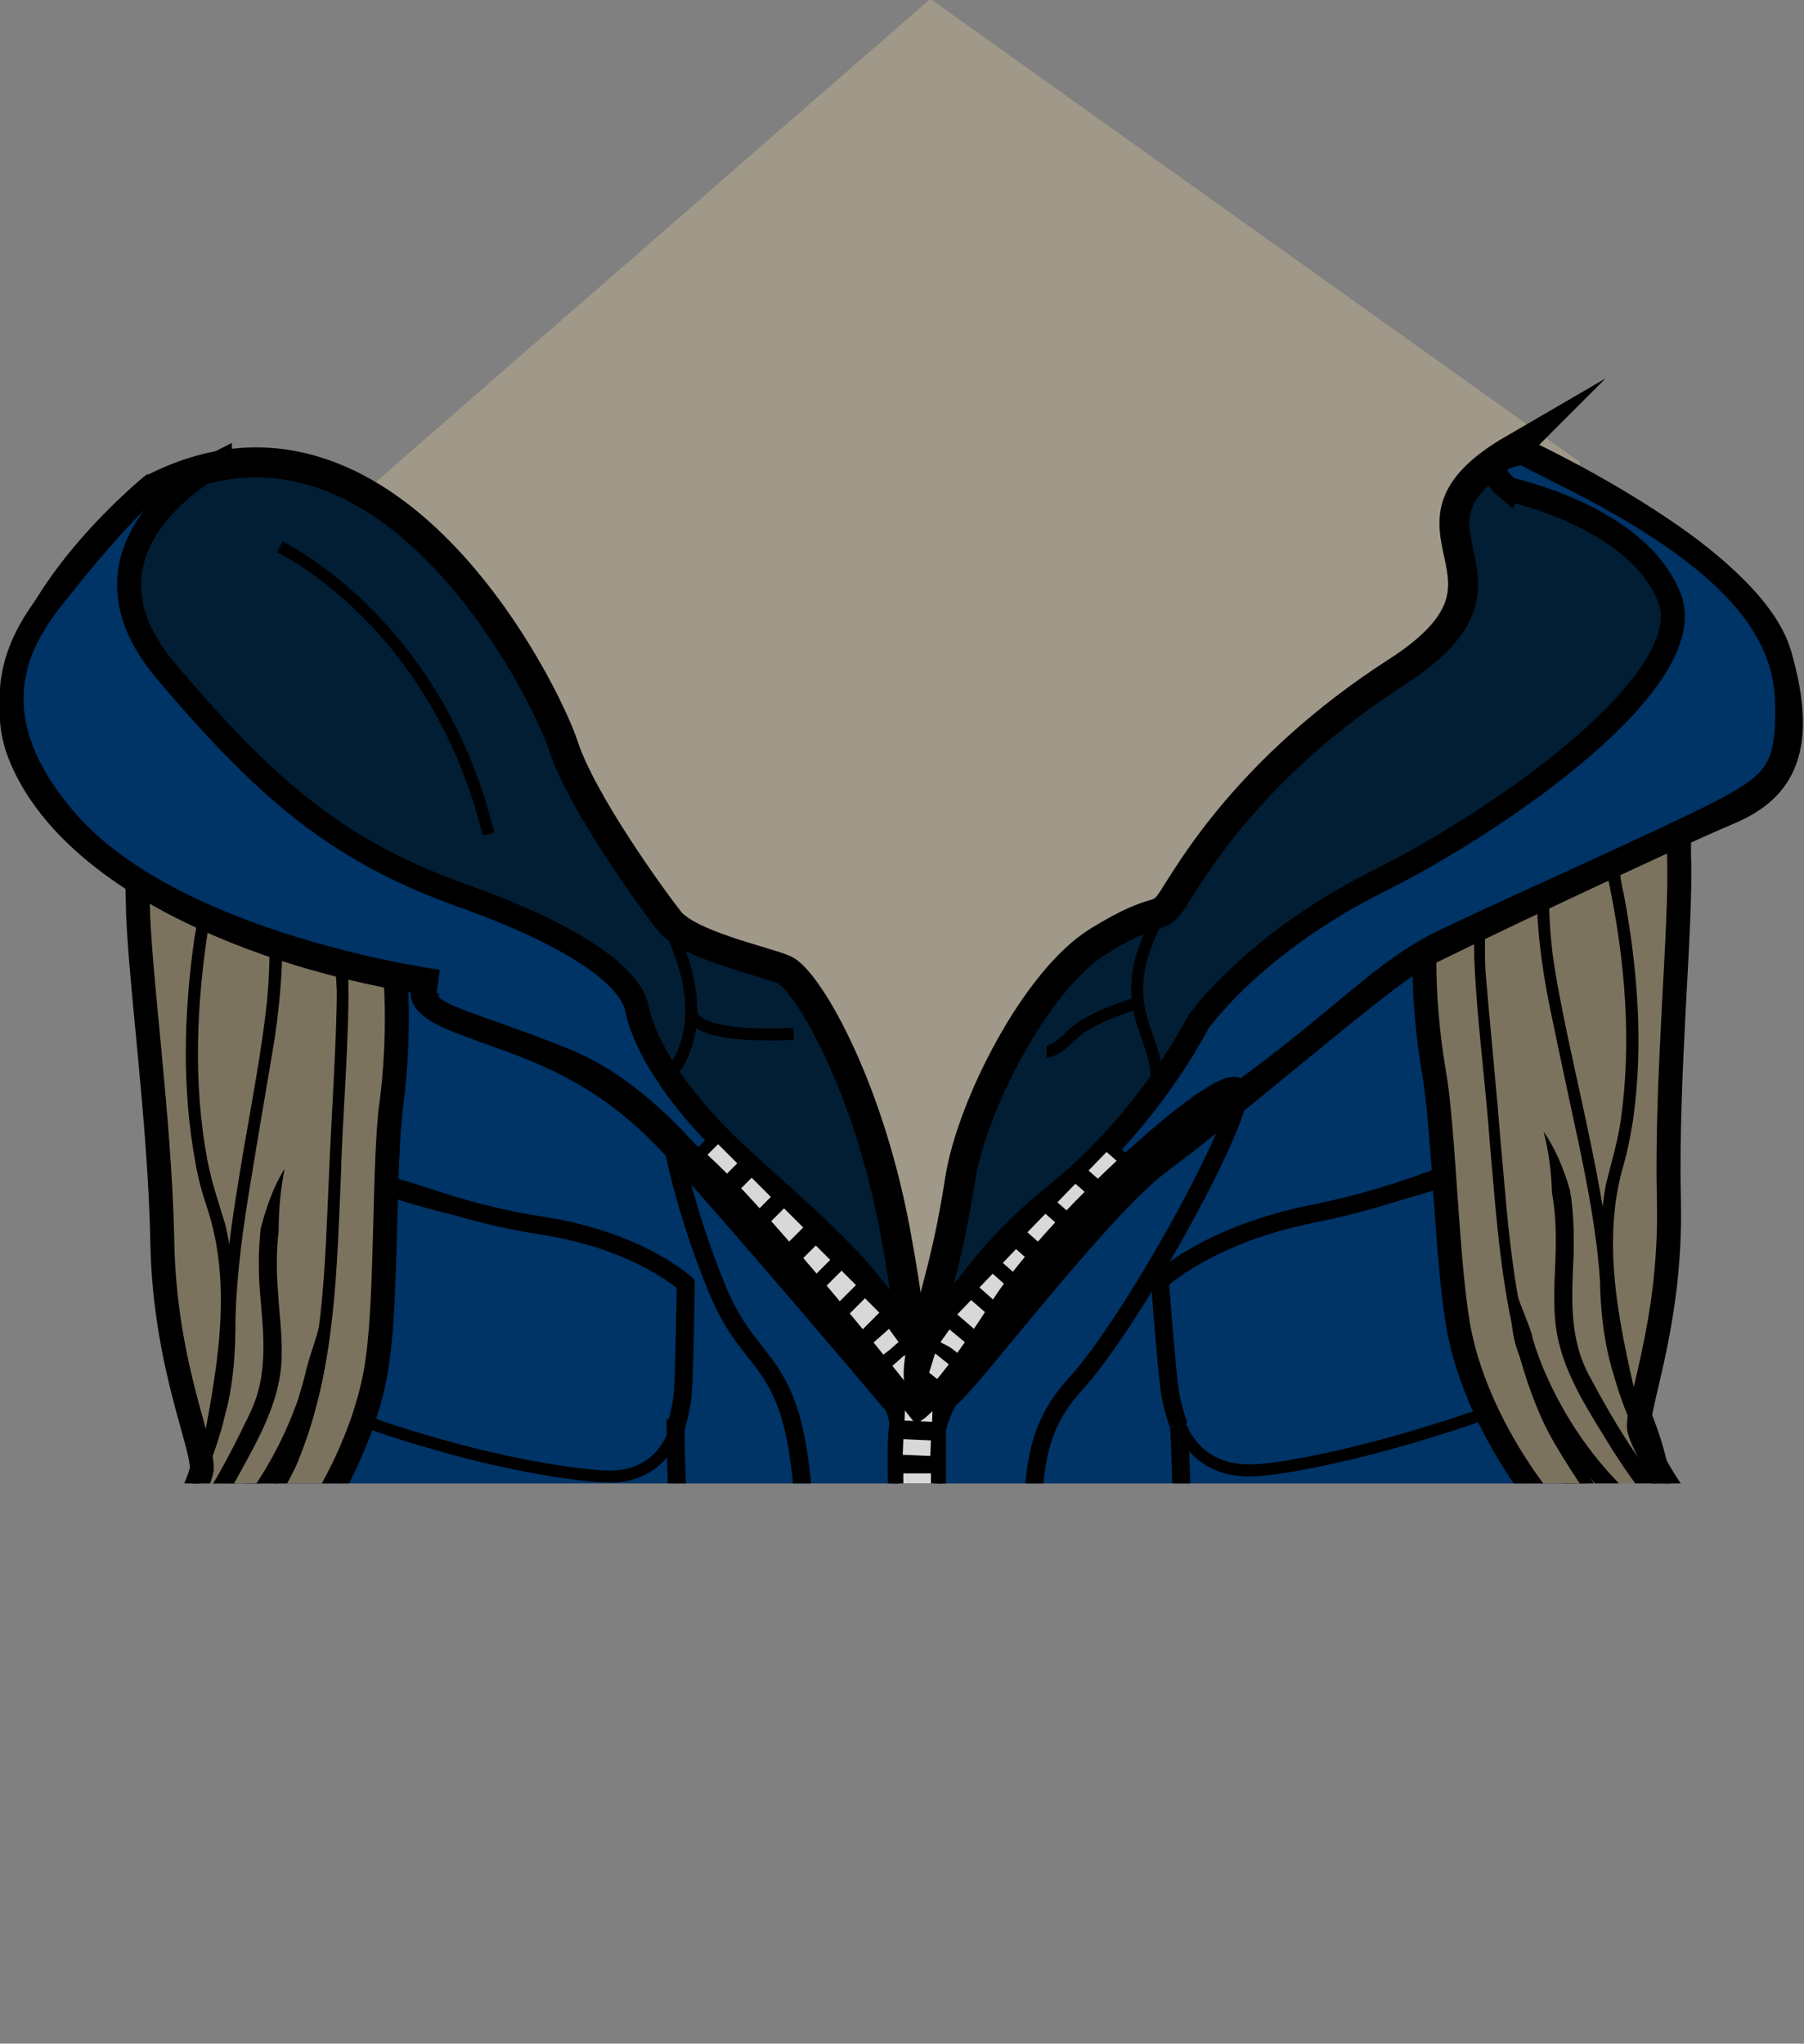 <?xml version="1.0" encoding="UTF-8" standalone="no"?>
<!-- Generator: Adobe Illustrator 28.0.0, SVG Export Plug-In . SVG Version: 6.00 Build 0)  -->

<svg
   version="1.1"
   x="0px"
   y="0px"
   viewBox="0 0 163.097 184.724"
   xml:space="preserve"
   id="svg449"
   sodipodi:docname="Fox SVG (character) (meditating)[1].svg"
   inkscape:version="1.3.2 (091e20e, 2023-11-25, custom)"
   width="163.097"
   height="184.725"
   xmlns:inkscape="http://www.inkscape.org/namespaces/inkscape"
   xmlns:sodipodi="http://sodipodi.sourceforge.net/DTD/sodipodi-0.dtd"
   xmlns="http://www.w3.org/2000/svg"
   xmlns:svg="http://www.w3.org/2000/svg"><rect x="0" y="0" width="163.097" height="184.724" fill="#808080" stroke="none"/><defs
   id="defs449"><clipPath
     clipPathUnits="userSpaceOnUse"
     id="clipPath2"><rect
       style="opacity:0.696;fill:#fffeec;stroke-width:2.781"
       id="rect2"
       width="491.798"
       height="275.066"
       x="294.501"
       y="716.913" /></clipPath></defs><sodipodi:namedview
   id="namedview449"
   pagecolor="#505050"
   bordercolor="#ffffff"
   borderopacity="1"
   inkscape:showpageshadow="0"
   inkscape:pageopacity="0"
   inkscape:pagecheckerboard="1"
   inkscape:deskcolor="#505050"
   inkscape:zoom="2.1266118"
   inkscape:cx="110.97465"
   inkscape:cy="119.43882"
   inkscape:window-width="1920"
   inkscape:window-height="991"
   inkscape:window-x="-9"
   inkscape:window-y="-9"
   inkscape:window-maximized="1"
   inkscape:current-layer="g451" />
<style
   type="text/css"
   id="style1">
	.st0{fill:#F4EFDF;stroke:#000000;stroke-width:3;stroke-miterlimit:10;}
	.st1{fill:#37342F;stroke:#000000;stroke-width:3;stroke-miterlimit:10;}
	.st2{opacity:0.28;enable-background:new    ;}
	.st3{fill:#003366;stroke:#000000;stroke-width:4;stroke-linecap:round;stroke-linejoin:round;stroke-miterlimit:10;}
	.st4{fill:#011E35;}
	.st5{fill:none;stroke:#000000;stroke-width:3;stroke-linecap:round;stroke-linejoin:round;stroke-miterlimit:10;}
	.st6{fill:#635F3B;}
	.st7{fill:#FFFFFF;stroke:#000000;stroke-width:3;stroke-linecap:round;stroke-linejoin:round;stroke-miterlimit:10;}
	.st8{fill:#022847;stroke:#000000;stroke-width:4;stroke-miterlimit:10;}
	.st9{fill:#003768;stroke:#000000;stroke-width:4;stroke-miterlimit:10;}
	.st10{fill:none;stroke:#000000;stroke-width:3;stroke-miterlimit:10;}
	.st11{fill:#003366;stroke:#000000;stroke-width:4;stroke-miterlimit:10;}
	.st12{fill:none;stroke:#000000;stroke-width:2;stroke-miterlimit:10;}
	.st13{fill:#FFFFFF;stroke:#000000;stroke-width:3;stroke-miterlimit:10;}
	.st14{fill:#7C735F;stroke:#000000;stroke-width:4;stroke-miterlimit:10;}
	.st15{fill:#A09989;}
	.st16{fill:#011E35;stroke:#000000;stroke-width:5;stroke-miterlimit:10;}
	.st17{fill:#D8D8D8;}
	.st18{fill:none;stroke:#000000;stroke-width:2;stroke-linecap:round;stroke-linejoin:round;stroke-miterlimit:10;}
	.st19{fill:#59493D;}
	.st20{fill:#5B5445;stroke:#000000;stroke-width:4;stroke-miterlimit:10;}
	.st21{opacity:0.43;enable-background:new    ;}
	.st22{fill:#DDDDDD;stroke:#000000;stroke-width:3;stroke-miterlimit:10;}
	.st23{fill:#4F4F4F;stroke:#000000;stroke-width:3;stroke-miterlimit:10;}
	.st24{fill:#4F4F4F;stroke:#000000;stroke-width:3;stroke-miterlimit:10;}
	.st25{fill:#4F4F4F;stroke:#000000;stroke-width:3;stroke-miterlimit:10.002;}
	.st26{fill:#A7A9A7;stroke:#000000;stroke-width:3;stroke-miterlimit:10;}
	.st27{fill:#43392E;}
	.st28{opacity:0.63;fill:#001728;enable-background:new    ;}
	.st29{opacity:0.63;fill:#00070C;enable-background:new    ;}
	.st30{fill:#59493D;stroke:#000000;stroke-width:5;stroke-miterlimit:10;}
	.st31{fill:#16191C;stroke:#000000;stroke-width:4;stroke-miterlimit:10;}
	.st32{fill:#43392E;stroke:#000000;stroke-width:4;stroke-miterlimit:10;}
	.st33{fill:#332A22;stroke:#000000;stroke-width:4;stroke-miterlimit:10;}
	.st34{opacity:0.47;enable-background:new    ;}
	.st35{fill:#756F65;}
	.st36{fill:#F4EFDF;}
	.st37{fill:#FFFFFF;stroke:#000000;stroke-width:4;stroke-miterlimit:10;}
	.st38{fill:#3A0F0F;}
	.st39{fill:#3F0E0E;}
	.st40{fill:none;stroke:#000000;stroke-linecap:round;stroke-linejoin:round;stroke-miterlimit:10;}
	.st41{stroke:#000000;stroke-width:3;stroke-miterlimit:10;}
	.st42{fill:#262728;}
	.st43{opacity:0.75;fill:#FFFFFF;enable-background:new    ;}
	.st44{fill:#37342F;}
	.st45{fill:#3F0E0E;stroke:#000000;stroke-width:3;stroke-miterlimit:10;}
	.st46{fill:#AA9D7B;stroke:#000000;stroke-width:0.5;stroke-miterlimit:10;}
	.st47{opacity:0.32;enable-background:new    ;}
	.st48{fill:#09568A;stroke:#000000;stroke-width:3;stroke-miterlimit:10;}
	.st49{fill:#000002;}
	.st50{fill:#FAFFFF;}
	.st51{fill:#030000;}
	.st52{fill:#564D36;stroke:#000000;stroke-width:4;stroke-miterlimit:10;}
	.st53{fill:none;stroke:#000000;stroke-width:4;stroke-miterlimit:10;}
	.st54{fill:#817B66;stroke:#000000;stroke-width:4;stroke-miterlimit:10;}
	.st55{fill:#514E3F;stroke:#000000;stroke-width:3;stroke-miterlimit:10;}
	.st56{fill:#262314;stroke:#000000;stroke-width:3;stroke-miterlimit:10;}
	.st57{fill:#173A50;stroke:#000000;stroke-width:4;stroke-miterlimit:10;}
	.st58{opacity:0.86;fill:#7CA3B0;enable-background:new    ;}
</style>
<g
   id="Layer_1"
   transform="translate(-308.265,-520.568)">
	<g
   id="Layer_1_00000000195485673124976050000012168667985312893366_">
	</g>
	
	
	
	
	
	
	
	
	
	
	
	
	
	
	
	
	
	
	
	
	
	
	
	
	
	
	
	
	
	
	
	
	<g
   id="g451"
   transform="matrix(0.542,0,0,0.542,96.279,117.002)"><g
     id="body_00000125574957413158125070000012424274066792843906_"
     clip-path="url(#clipPath2)">
		<g
   id="g150">
			<path
   class="st11"
   d="m 427.6,1002.1 c 0,0 -10.1,5.8 -4.1,24.9 6,19.1 4,41.1 45.8,48 41.9,6.9 164.3,14.6 182.5,-0.9 18.2,-15.5 43.3,-35.1 29,-56.6 -14.3,-21.5 -21.5,-5.5 -29.3,-32.3 -7.8,-26.8 -7.4,-114.3 -2.9,-122.2 4.5,-7.9 -151.7,-1.7 -179.8,1.8 -28,3.7 -38.7,106.7 -41.2,137.3 z"
   id="path59" />
			<g
   id="g62">
				<path
   class="st12"
   d="m 584.6,958.3 c 0,0 11.7,-8.7 20.3,-10.3 8.5,-1.5 22.2,-4.2 34.9,-9.3 12.7,-5.1 11,1 11,1 0,0 9.9,27.6 5.5,31.8 -4.4,4.2 -14.4,8.1 -27.5,12.1 -13,4 -25.6,6.4 -29.7,6.2 -4.1,-0.1 -11.2,-1.7 -12.9,-13.9 -1.7,-12.2 -1.6,-17.6 -1.6,-17.6 z"
   id="path60" />
				<path
   class="st10"
   d="m 586.3,976.9 c -0.6,-3.7 -1.7,-18.7 -1.7,-18.7 0,0 8,-7.7 25.5,-11.2 17.5,-3.5 25.4,-8.7 29.7,-8.4 4.3,0.3 8.8,-5.3 11,1 2.2,6.3 6.4,24.5 6.4,24.5 0.4,2.7 14.4,22.8 10.7,36.1 -3.7,13.3 -33.1,19 -33.1,19 0,0 -29.6,6.6 -38.8,-2.7 -9.2,-9.4 -7.2,-16.6 -8.2,-34 0,0.1 -1.2,-3.5 -1.5,-5.6 z"
   id="path61" />
				<path
   class="st13"
   d="m 639.1,1004.7 c 0,3.1 -1.5,5.3 -4.6,5.3 -3.1,0 -5.7,-1.7 -5.7,-4.9 0,-3.2 2.5,-5.7 5.7,-5.7 3.2,0 4.6,2.1 4.6,5.3 z"
   id="path62" />
			</g>
			<g
   id="g65">
				<path
   class="st12"
   d="m 505.5,958.7 c 0,0 -11.2,-8 -19,-9 -7.8,-1.1 -20.5,-2.9 -32.4,-7.3 -11.9,-4.4 -10,1.6 -10,1.6 0,0 -7.4,27.7 -3.1,31.7 4.3,3.9 13.6,7.2 25.7,10.5 12.1,3.3 23.7,4.9 27.4,4.6 3.7,-0.4 10.1,-2.3 11,-14.3 0.8,-12.3 0.4,-17.8 0.4,-17.8 z"
   id="path63" />
				<path
   class="st10"
   d="m 505,977.2 c 0.3,-3.7 0.5,-18.5 0.5,-18.5 0,0 -7.7,-7.2 -23.9,-9.7 -16.1,-2.5 -23.7,-7.2 -27.6,-6.7 -3.9,0.5 -8.4,-4.8 -10,1.6 -1.6,6.4 -4.4,24.5 -4.4,24.5 -0.2,2.7 -9.5,22 -5.4,34.9 4.1,12.9 29,18.2 29,18.2 0,0 27.4,4.9 35.1,-4.7 7.9,-9.7 5.6,-16.8 5.5,-34 0.1,0 1,-3.6 1.2,-5.6 z"
   id="path64" />
				<path
   class="st13"
   d="m 455.4,1004.3 c 0.2,2.7 1.4,4.4 3.9,4.3 2.5,-0.1 4.4,-1.7 4.2,-4.4 -0.2,-2.7 -2.3,-4.7 -4.7,-4.6 -2.5,0.1 -3.5,2 -3.4,4.7 z"
   id="path65" />
			</g>
			<g
   id="g72">
				<path
   class="st14"
   d="m 674.5,872.6 c 0,0 -3.6,3.6 -3.3,15.1 0.4,11.5 -2.2,36.3 -1.7,57.2 0.5,20.9 -5.9,35.2 -4.9,38.3 1,3.1 6.9,15.3 15.8,20.7 0,0 3.9,23 -15.9,7.3 -19.9,-15.7 -28.1,-34 -30.1,-45.3 -2,-11.2 -2.4,-33 -4.1,-42.6 -1.7,-9.6 -3.7,-32 3.7,-41.5 7.4,-9.5 43.7,-20.1 40.5,-9.2 z"
   id="path66" />
				<g
   id="g67">
					<path
   d="m 665.8,872.9 c -4.4,6 -5.6,13.8 -3.8,20.9 2.3,12.4 3.3,25.2 1.5,37.7 -0.4,2.5 -0.9,5.1 -1.6,7.5 -4,13.8 -0.2,28.4 2.9,42 0.8,3 1.7,6.1 3.1,8.8 -2.3,-3 -3.7,-6.7 -5,-10.2 -2.3,-5.9 -3.3,-12.2 -4.1,-18.5 -0.7,-6.3 -1,-12.7 0.2,-19 0.9,-3.7 2,-7.2 2.5,-10.9 1.8,-12.9 0.7,-26.1 -1.9,-38.9 -1.6,-6.9 1.2,-14.3 6.2,-19.4 z"
   id="path67" />
				</g>
				<g
   id="g68">
					<path
   d="m 652.5,872.9 c -2,4.9 -2.6,10.1 -2.8,15.3 -0.4,5.2 -0.2,10.4 0.4,15.5 1.2,8.8 4.4,22 6.2,30.8 1.6,7.7 3.1,15.6 3.6,23.5 0.2,5.2 0.7,10.3 2.3,15.3 2.4,7.4 4.9,14.9 9,21.6 -5.1,-6.1 -8.8,-13.4 -10.9,-21 -1.6,-5.1 -2.2,-10.5 -2.3,-15.7 -0.5,-7.8 -2,-15.5 -3.6,-23.2 -1.1,-5 -3.9,-18.2 -4.9,-23.1 -2.5,-12.9 -3.8,-27.3 3,-39 z"
   id="path68" />
				</g>
				<g
   id="g69">
					<path
   d="m 643,879.1 c -3.6,8.7 -4.5,18.1 -4.1,27.4 0.5,6.1 2,21.7 2.5,28.1 1.4,15.4 2.2,31.3 8.6,45.7 1.2,2.8 2.9,5.4 4.6,8.1 3.4,5.2 7,10.4 11.3,14.8 4.1,4.6 9.4,8.3 15.7,8.8 -6.5,0.3 -12.5,-3.1 -17.1,-7.4 -4.5,-4.6 -8.1,-9.8 -11.5,-15.1 -1.7,-2.7 -3.4,-5.4 -4.7,-8.3 -6.5,-14.6 -7.3,-30.7 -8.7,-46.3 -0.6,-9 -2.6,-24.1 -2.6,-32.9 -0.1,-8.1 2.1,-16.1 6,-22.9 z"
   id="path69" />
				</g>
				<g
   id="g70">
					<path
   d="m 648.6,933.3 c 2,2.9 3.4,6.3 4.4,9.8 0.6,3.5 0.7,7.2 0.6,10.8 -0.3,6.9 -0.8,13.6 2.5,19.9 4.8,9 10.3,18.1 17.8,25.2 2.2,2.7 4.5,5.3 6.9,8 -3.1,-1.8 -6.1,-3.7 -8.9,-5.9 -5.2,-4.9 -9.5,-10.8 -13.1,-16.8 -3.7,-6 -7.8,-12.5 -8.3,-19.9 -0.3,-3.7 0,-7.2 0.1,-10.7 0.1,-3.5 0,-6.8 -0.6,-10.2 -0.1,-3.3 -0.5,-6.7 -1.4,-10.2 z"
   id="path70" />
				</g>
				<g
   id="g71">
					<path
   d="m 643.6,958.4 c 0.7,3.1 2.1,5.8 3,8.6 0.3,1.5 1,3.3 1.5,4.7 3.2,8 8,15.4 14.2,21.4 2.7,2.7 6,5.6 9.1,7.8 3.4,2.3 6.3,5 9.4,7.8 -2.6,-0.9 -5.2,-1.9 -7.8,-3 -3.3,-2.3 -6.8,-5 -9.8,-7.6 -7.2,-6.5 -13.2,-14.4 -17.1,-23.4 -0.4,-1 -1.2,-2.9 -1.5,-3.9 -1.6,-3.9 -1.7,-8.3 -1,-12.4 z"
   id="path71" />
				</g>
			</g>
			<g
   id="g78">
				<path
   class="st14"
   d="m 410.2,879.9 c 0,0 3.8,3.4 3.9,14.9 0.1,11.5 3.7,36.1 4.1,57.1 0.4,20.9 7.4,34.9 6.5,38.1 -0.9,3.2 -6.2,15.6 -14.9,21.3 0,0 -3,23.1 16.2,6.6 19.2,-16.5 26.6,-35.2 28.1,-46.5 1.6,-11.3 1,-33.1 2.3,-42.7 1.3,-9.6 2.4,-32.1 -5.5,-41.3 -7.9,-9.2 -44.4,-18.2 -40.7,-7.5 z"
   id="path72" />
				<g
   id="g73">
					<path
   d="m 418.9,879.9 c 5.2,4.8 8.3,12.1 7,19.2 -2,12.8 -2.6,26.1 -0.2,38.9 0.7,3.7 1.9,7.2 3,10.8 1.5,6.2 1.5,12.7 1,19 -0.6,6.3 -1.3,12.6 -3.3,18.6 -1.2,3.5 -2.5,7.3 -4.6,10.4 1.4,-2.8 2,-5.9 2.7,-8.9 2.6,-13.8 5.7,-28.4 1.1,-42.1 -0.8,-2.4 -1.5,-4.9 -1.9,-7.4 -2.3,-12.5 -1.9,-25.3 -0.1,-37.7 1.5,-7.2 -0.1,-15 -4.7,-20.8 z"
   id="path73" />
				</g>
				<g
   id="g74">
					<path
   d="m 432.2,879.3 c 7.3,11.4 6.6,25.8 4.7,38.7 -0.8,4.9 -3.1,18.2 -3.9,23.3 -1.3,7.7 -2.4,15.5 -2.6,23.3 0,5.3 -0.3,10.7 -1.7,15.8 -1.8,7.7 -5.2,15.2 -10,21.5 3.8,-6.8 6,-14.5 8.1,-22 1.3,-5 1.6,-10.2 1.6,-15.4 0.2,-7.9 1.3,-15.8 2.6,-23.6 1.4,-8.9 4.1,-22.2 4.8,-31 0.4,-5.2 0.4,-10.4 -0.2,-15.5 -0.4,-5.1 -1.2,-10.3 -3.4,-15.1 z"
   id="path74" />
				</g>
				<g
   id="g75">
					<path
   d="m 442,885 c 4.1,6.7 6.7,14.6 7.2,22.4 0.3,8.8 -1,24.1 -1.2,33 -0.7,15.7 -0.9,31.8 -6.7,46.7 -1.1,3 -2.8,5.8 -4.3,8.5 -3.2,5.4 -6.6,10.8 -10.9,15.6 -4.4,4.5 -10.3,8.2 -16.8,8.1 6.3,-0.8 11.5,-4.7 15.3,-9.5 4.1,-4.6 7.5,-9.9 10.6,-15.2 1.5,-2.7 3.1,-5.3 4.2,-8.2 5.7,-14.6 5.9,-30.5 6.6,-46 0.3,-7.7 1.3,-22.9 1.3,-30.5 -0.4,-8.5 -1.6,-17 -5.3,-24.9 z"
   id="path75" />
				</g>
				<g
   id="g76">
					<path
   d="m 438.6,939.5 c -0.7,3.5 -1,6.9 -1,10.4 -0.4,3.4 -0.4,6.8 -0.1,10.2 0.2,3.5 0.7,7 0.6,10.7 -0.1,7.4 -4,14 -7.4,20.2 -3.4,6.2 -7.4,12.3 -12.4,17.4 -2.8,2.3 -5.7,4.3 -8.7,6.2 2.2,-2.8 4.5,-5.5 6.5,-8.3 7.2,-7.4 12.3,-16.8 16.7,-26 3.1,-6.4 2.3,-13.1 1.7,-20 -0.3,-3.5 -0.3,-7.2 0.1,-10.8 0.9,-3.5 2.1,-7 4,-10 z"
   id="path76" />
				</g>
				<g
   id="g77">
					<path
   d="m 444.7,964.3 c 0.9,4.1 1,8.5 -0.4,12.5 l -0.6,2 -0.7,2 c -3.4,9.2 -9.1,17.3 -16,24.2 -2.9,2.8 -6.3,5.6 -9.5,8.1 -2.5,1.2 -5.1,2.3 -7.7,3.3 1.9,-2 4,-3.8 5.9,-5.8 2.1,-1.7 4.3,-3.2 6.2,-5.1 4,-3.5 7.6,-7.6 10.8,-11.8 3.5,-4.9 6.2,-10.2 8.2,-15.9 0.4,-1.5 1,-3.3 1.3,-4.8 0.7,-2.8 1.9,-5.6 2.5,-8.7 z"
   id="path77" />
				</g>
			</g>
			<polygon
   class="st15"
   points="654.7,821.7 546.3,744.4 451.8,826.7 497.4,912.9 540.4,949.7 547.1,970.3 584.1,923 637.2,863.1 "
   id="polygon78" />
			<g
   id="g100">
				<path
   class="st16"
   d="m 416.5,826.2 c 0,0 -29.3,23.9 -21.7,43.8 7.7,19.9 37.8,33.7 69.4,38.3 0,0 -6.6,2 3.6,6.1 10.2,4.1 23.2,6.6 36.9,22 13.7,15.4 32.7,37.8 35.7,41.4 3,3.6 4.7,-3.1 0,-28.1 -4.7,-25 -14.9,-41.9 -18.5,-43.4 -3.6,-1.5 -16,-4.1 -19.2,-8.2 -3.2,-4.1 -14.6,-19.9 -17.6,-29.1 -3,-9.2 -29.5,-63 -68.6,-42.8 z"
   id="path78" />
				<path
   class="st11"
   d="m 427.8,821.7 c 0,0 -26.9,13.6 -9,34.8 17.9,21.2 29.8,30.4 49.6,37.5 19.8,7.1 28,13.8 29,18.9 1,5.1 5.6,13.8 15.8,23.5 10.2,9.7 31.5,26 30.1,38.3 0,0 -0.4,6 -2.9,3.1 -2.5,-2.9 -18,-21.1 -23.7,-27.7 -5.7,-6.5 -16.3,-22.7 -31.6,-28.8 -15.3,-6.1 -22.6,-7.3 -22.8,-10.3 -0.2,-3 1.9,-2.7 1.9,-2.7 0,0 -43.4,-5.8 -61.7,-26.4 -18.2,-20.6 -5.3,-34.2 -0.9,-39.8 4.4,-5.6 12.4,-14.8 14.7,-15.9 2.5,-1.1 11.5,-4.5 11.5,-4.5 z"
   id="path79" />
				<path
   class="st12"
   d="m 499.9,894.4 c 0,0 12.6,17.5 2.8,29.7"
   id="path80" />
				<path
   class="st12"
   d="m 523.5,917 c 0,0 -16.6,1.1 -17,-3.6"
   id="path81" />
				<path
   class="st12"
   d="m 437.8,835.8 c 0,0 26.1,12.3 34.8,47.9"
   id="path82" />
				<g
   id="g99">
					<g
   id="g84">
						<path
   class="st17"
   d="m 510.9,942.9 c -0.3,0 -0.5,-0.1 -0.7,-0.3 l -3.2,-3.2 c -0.4,-0.4 -0.4,-1 0,-1.4 l 3.2,-3.2 c 0.2,-0.2 0.4,-0.3 0.7,-0.3 0.3,0 0.5,0.1 0.7,0.3 l 3.2,3.2 c 0.4,0.4 0.4,1 0,1.4 l -3.2,3.2 c -0.2,0.2 -0.5,0.3 -0.7,0.3 z"
   id="path83" />
						<path
   d="m 510.9,935.4 3.2,3.2 -3.2,3.2 -3.2,-3.2 3.2,-3.2 m 0,-2 c -0.5,0 -1,0.2 -1.4,0.6 l -3.2,3.2 c -0.8,0.8 -0.8,2 0,2.8 l 3.2,3.2 c 0.4,0.4 0.9,0.6 1.4,0.6 0.5,0 1,-0.2 1.4,-0.6 l 3.2,-3.2 c 0.4,-0.4 0.6,-0.9 0.6,-1.4 0,-0.5 -0.2,-1 -0.6,-1.4 l -3.2,-3.2 c -0.4,-0.4 -0.9,-0.6 -1.4,-0.6 z"
   id="path84" />
					</g>
					<g
   id="g86">
						<path
   class="st17"
   d="m 516.5,948.4 c -0.3,0 -0.5,-0.1 -0.7,-0.3 l -3.2,-3.2 c -0.2,-0.2 -0.3,-0.4 -0.3,-0.7 0,-0.3 0.1,-0.5 0.3,-0.7 l 3.2,-3.2 c 0.2,-0.2 0.5,-0.3 0.7,-0.3 0.2,0 0.5,0.1 0.7,0.3 l 3.2,3.2 c 0.2,0.2 0.3,0.4 0.3,0.7 0,0.3 -0.1,0.5 -0.3,0.7 l -3.2,3.2 c -0.2,0.2 -0.4,0.3 -0.7,0.3 z"
   id="path85" />
						<path
   d="m 516.5,941 3.2,3.2 -3.2,3.2 -3.2,-3.2 3.2,-3.2 m 0,-2 c -0.5,0 -1,0.2 -1.4,0.6 l -3.2,3.2 c -0.8,0.8 -0.8,2 0,2.8 l 3.2,3.2 c 0.4,0.4 0.9,0.6 1.4,0.6 0.5,0 1,-0.2 1.4,-0.6 l 3.2,-3.2 c 0.8,-0.8 0.8,-2 0,-2.8 l -3.2,-3.2 c -0.4,-0.4 -0.9,-0.6 -1.4,-0.6 z"
   id="path86" />
					</g>
					<g
   id="g88">
						<path
   class="st17"
   d="m 521.7,953.8 c -0.3,0 -0.5,-0.1 -0.7,-0.3 l -3.2,-3.2 c -0.4,-0.4 -0.4,-1 0,-1.4 l 3.4,-3.4 c 0.2,-0.2 0.5,-0.3 0.7,-0.3 0.2,0 0.5,0.1 0.7,0.3 l 3.2,3.2 c 0.2,0.2 0.3,0.4 0.3,0.7 0,0.3 -0.1,0.5 -0.3,0.7 l -3.4,3.4 c -0.1,0.2 -0.4,0.3 -0.7,0.3 z"
   id="path87" />
						<path
   d="m 521.9,946.1 3.2,3.2 -3.4,3.4 -3.2,-3.2 3.4,-3.4 m 0,-2 c -0.5,0 -1,0.2 -1.4,0.6 l -3.4,3.4 c -0.8,0.8 -0.8,2 0,2.8 l 3.2,3.2 c 0.4,0.4 0.9,0.6 1.4,0.6 0.5,0 1,-0.2 1.4,-0.6 l 3.4,-3.4 c 0.8,-0.8 0.8,-2 0,-2.8 l -3.2,-3.2 c -0.3,-0.4 -0.8,-0.6 -1.4,-0.6 z"
   id="path88" />
					</g>
					<g
   id="g90">
						<path
   class="st17"
   d="m 530.4,963.4 c -0.3,0 -0.5,-0.1 -0.7,-0.3 l -2.4,-2.4 c -0.4,-0.4 -0.4,-1 0,-1.4 l 3.5,-3.5 c 0.2,-0.2 0.5,-0.3 0.7,-0.3 0.2,0 0.5,0.1 0.7,0.3 l 2.4,2.4 c 0.2,0.2 0.3,0.4 0.3,0.7 0,0.3 -0.1,0.5 -0.3,0.7 l -3.5,3.5 c -0.2,0.2 -0.5,0.3 -0.7,0.3 z"
   id="path89" />
						<path
   d="m 531.5,956.5 2.4,2.4 -3.5,3.5 -2.4,-2.4 3.5,-3.5 m 0,-2 c -0.5,0 -1,0.2 -1.4,0.6 l -3.5,3.5 c -0.4,0.4 -0.6,0.9 -0.6,1.4 0,0.5 0.2,1 0.6,1.4 l 2.4,2.4 c 0.4,0.4 0.9,0.6 1.4,0.6 0.5,0 1,-0.2 1.4,-0.6 l 3.5,-3.5 c 0.4,-0.4 0.6,-0.9 0.6,-1.4 0,-0.5 -0.2,-1 -0.6,-1.4 l -2.4,-2.4 c -0.4,-0.4 -0.9,-0.6 -1.4,-0.6 z"
   id="path90" />
					</g>
					<g
   id="g92">
						<path
   class="st17"
   d="m 526.1,959.1 c -0.3,0 -0.5,-0.1 -0.7,-0.3 l -2.4,-2.4 c -0.4,-0.4 -0.4,-1 0,-1.4 l 3.5,-3.5 c 0.2,-0.2 0.5,-0.3 0.7,-0.3 0.2,0 0.5,0.1 0.7,0.3 l 2.4,2.4 c 0.2,0.2 0.3,0.4 0.3,0.7 0,0.3 -0.1,0.5 -0.3,0.7 l -3.5,3.5 c -0.1,0.2 -0.4,0.3 -0.7,0.3 z"
   id="path91" />
						<path
   d="m 527.2,952.3 2.4,2.4 -3.5,3.5 -2.4,-2.4 3.5,-3.5 m 0,-2 c -0.5,0 -1,0.2 -1.4,0.6 l -3.5,3.5 c -0.8,0.8 -0.8,2 0,2.8 l 2.4,2.4 c 0.4,0.4 0.9,0.6 1.4,0.6 0.5,0 1,-0.2 1.4,-0.6 l 3.5,-3.5 c 0.8,-0.8 0.8,-2 0,-2.8 l -2.4,-2.4 c -0.3,-0.4 -0.8,-0.6 -1.4,-0.6 z"
   id="path92" />
					</g>
					<g
   id="g94">
						<path
   class="st17"
   d="m 534.2,968.2 c -0.3,0 -0.5,-0.1 -0.7,-0.3 l -2.4,-2.4 c -0.2,-0.2 -0.3,-0.4 -0.3,-0.7 0,-0.3 0.1,-0.5 0.3,-0.7 l 3.7,-3.7 c 0.2,-0.2 0.4,-0.3 0.7,-0.3 0.3,0 0.5,0.1 0.7,0.3 l 2.4,2.4 c 0.4,0.4 0.4,1 0,1.4 l -3.7,3.7 c -0.2,0.2 -0.4,0.3 -0.7,0.3 z"
   id="path93" />
						<path
   d="m 535.4,961.1 2.4,2.4 -3.7,3.7 -2.4,-2.4 3.7,-3.7 m 0,-2 c -0.5,0 -1,0.2 -1.4,0.6 l -3.7,3.7 c -0.4,0.4 -0.6,0.9 -0.6,1.4 0,0.5 0.2,1 0.6,1.4 l 2.4,2.4 c 0.4,0.4 0.9,0.6 1.4,0.6 0.5,0 1,-0.2 1.4,-0.6 l 3.7,-3.7 c 0.4,-0.4 0.6,-0.9 0.6,-1.4 0,-0.5 -0.2,-1 -0.6,-1.4 l -2.4,-2.4 c -0.3,-0.4 -0.9,-0.6 -1.4,-0.6 z"
   id="path94" />
					</g>
					<g
   id="g96">
						<path
   class="st17"
   d="m 537.6,972.5 c -0.3,0 -0.5,-0.1 -0.7,-0.3 l -1.8,-2 c -0.4,-0.4 -0.3,-1 0.1,-1.4 l 3.6,-3.3 c 0.2,-0.2 0.4,-0.3 0.7,-0.3 h 0.1 c 0.3,0 0.5,0.2 0.7,0.4 l 1.6,2.2 c 0.3,0.4 0.2,1 -0.1,1.3 l -3.4,3 c -0.3,0.3 -0.5,0.4 -0.8,0.4 z"
   id="path95" />
						<path
   d="m 539.4,966.2 1.6,2.2 -3.4,3 -1.8,-2 3.6,-3.2 m 0,-2 c -0.5,0 -1,0.2 -1.4,0.5 l -3.6,3.3 c -0.8,0.7 -0.9,2 -0.1,2.8 l 1.8,2 c 0.4,0.4 0.9,0.7 1.5,0.7 0.5,0 1,-0.2 1.3,-0.5 l 3.4,-3 c 0.8,-0.7 0.9,-1.8 0.3,-2.7 l -1.6,-2.2 c -0.3,-0.5 -0.9,-0.8 -1.4,-0.8 -0.1,-0.1 -0.1,-0.1 -0.2,-0.1 z"
   id="path96" />
					</g>
					<g
   id="g98">
						<path
   class="st17"
   d="m 540.9,977 c -0.3,0 -0.5,-0.1 -0.7,-0.3 l -2.2,-2.5 c -0.2,-0.2 -0.3,-0.5 -0.3,-0.7 0,-0.3 0.1,-0.5 0.3,-0.7 l 3.4,-3 c 0.2,-0.2 0.4,-0.3 0.7,-0.3 0.1,0 0.2,0 0.2,0 0.3,0.1 0.6,0.3 0.7,0.6 l 1.2,3.3 c 0.1,0.4 0,0.8 -0.3,1.1 l -2.4,2.2 c -0.1,0.2 -0.4,0.3 -0.6,0.3 z"
   id="path97" />
						<path
   d="m 542.1,970.5 1.2,3.3 -2.4,2.2 -2.2,-2.5 3.4,-3 m 0,-2 c -0.5,0 -1,0.2 -1.3,0.5 l -3.4,3 c -0.4,0.4 -0.6,0.9 -0.7,1.4 0,0.5 0.2,1 0.5,1.4 l 2.2,2.5 c 0.4,0.4 0.9,0.7 1.5,0.7 0.5,0 1,-0.2 1.3,-0.5 l 2.4,-2.2 c 0.6,-0.5 0.8,-1.4 0.5,-2.2 l -1.2,-3.3 c -0.2,-0.6 -0.8,-1.1 -1.4,-1.2 -0.1,-0.1 -0.3,-0.1 -0.4,-0.1 z"
   id="path98" />
					</g>
				</g>
			</g>
			<g
   id="g121">
				<path
   class="st16"
   d="m 643.6,819.5 c 0,0 39.1,17.7 43.9,34.4 4.8,16.7 -0.3,22.5 -8.5,25.9 -8.2,3.4 -45.7,21.1 -51.6,24.2 -5.9,3.1 -32.1,25.9 -42.8,33.7 -10.7,7.8 -33.5,38.5 -35.9,39.5 -2.4,1 -6.1,1 -3.4,-9.5 2.7,-10.6 4.1,-14.6 6,-26.6 1.9,-11.9 12.5,-33 23,-39.5 10.5,-6.5 9.8,-3 12.5,-7.1 2.7,-4.1 12.5,-21.9 37.4,-37.9 25,-16.1 -4,-23.5 19.4,-37.1 z"
   id="path100" />
				<path
   class="st12"
   d="m 643.6,819.5 c -4.4,3.1 -11.4,5.6 -9.1,17.9 2.3,12.3 -4.8,14.9 -14.2,21.7 -9.5,6.8 -27.3,22.9 -35.4,37.4 -8.1,14.6 -1.9,19.1 -0.9,26.5 1,7.3 -13.4,16 -28.8,33 -15.3,17 -10,20.9 -10,20.9"
   id="path101" />
				<path
   class="st12"
   d="m 581,911.8 c 0,0 -8.2,2.4 -11,5.3 -2.8,2.9 -4.3,2.9 -4.3,2.9"
   id="path102" />
				<path
   class="st11"
   d="m 642.8,826.2 c 0,0 21.5,4.5 26.8,18.1 5.2,13.6 -27.6,36.8 -48.7,47.3 -21.1,10.6 -30,23.6 -30,23.6 0,0 -8.2,16.5 -24.2,29.1 0,0 -8.1,6.4 -14,14.6 0,0 -9.8,10 -8.3,17.1 0,0 2.2,3.8 6,-0.6 3.8,-4.4 17.2,-20.7 21.9,-25.8 4.7,-5.1 8.4,-10.1 25.6,-22.6 17.3,-12.5 23.8,-20.5 34.2,-25.5 10.4,-5 36.1,-16.4 45.7,-21.3 9.6,-5 11.7,-7.2 11.4,-18.6 -0.3,-11.4 -7.9,-23.5 -37.4,-38.1 l -6.7,-3.4 c 0,0.1 -8.7,0.8 -2.3,6.1 z"
   id="path103" />
				<g
   id="g120">
					<g
   id="g105">
						<path
   class="st17"
   d="m 576,943.6 c -0.2,0 -0.5,-0.1 -0.7,-0.2 l -3.2,-2.8 c -0.2,-0.2 -0.3,-0.4 -0.3,-0.7 0,-0.3 0.1,-0.5 0.3,-0.7 l 3,-3.1 c 0.2,-0.2 0.5,-0.3 0.7,-0.3 0.2,0 0.5,0.1 0.7,0.2 l 3.2,2.8 c 0.2,0.2 0.3,0.4 0.3,0.7 0,0.3 -0.1,0.5 -0.3,0.7 l -3,3.1 c -0.2,0.2 -0.5,0.3 -0.7,0.3 z"
   id="path104" />
						<path
   d="m 575.7,936.7 3.2,2.8 -3,3.1 -3.2,-2.8 3,-3.1 m 0,-2 c -0.5,0 -1.1,0.2 -1.4,0.6 l -3,3.1 c -0.4,0.4 -0.6,0.9 -0.6,1.5 0,0.5 0.3,1.1 0.7,1.4 l 3.2,2.8 c 0.4,0.3 0.9,0.5 1.3,0.5 0.5,0 1.1,-0.2 1.4,-0.6 l 3,-3.1 c 0.4,-0.4 0.6,-0.9 0.6,-1.5 0,-0.5 -0.3,-1.1 -0.7,-1.4 l -3.2,-2.8 c -0.3,-0.4 -0.8,-0.5 -1.3,-0.5 z"
   id="path105" />
					</g>
					<g
   id="g107">
						<path
   class="st17"
   d="m 570.8,949 c -0.2,0 -0.5,-0.1 -0.7,-0.2 l -3.2,-2.8 c -0.2,-0.2 -0.3,-0.4 -0.3,-0.7 0,-0.3 0.1,-0.5 0.3,-0.7 l 3,-3.1 c 0.2,-0.2 0.5,-0.3 0.7,-0.3 0.2,0 0.5,0.1 0.7,0.2 l 3.2,2.8 c 0.2,0.2 0.3,0.4 0.3,0.7 0,0.3 -0.1,0.5 -0.3,0.7 l -3,3.1 c -0.2,0.2 -0.5,0.3 -0.7,0.3 z"
   id="path106" />
						<path
   d="m 570.5,942 3.2,2.8 -3,3.1 -3.2,-2.8 3,-3.1 m 0,-2 c -0.5,0 -1.1,0.2 -1.4,0.6 l -3,3.1 c -0.4,0.4 -0.6,0.9 -0.6,1.5 0,0.5 0.3,1.1 0.7,1.4 l 3.2,2.8 c 0.4,0.3 0.9,0.5 1.3,0.5 0.5,0 1.1,-0.2 1.4,-0.6 l 3,-3.1 c 0.4,-0.4 0.6,-0.9 0.6,-1.5 0,-0.6 -0.3,-1.1 -0.7,-1.4 l -3.2,-2.8 c -0.3,-0.3 -0.8,-0.5 -1.3,-0.5 z"
   id="path107" />
					</g>
					<g
   id="g109">
						<path
   class="st17"
   d="m 565.9,954.1 c -0.2,0 -0.5,-0.1 -0.7,-0.2 l -3.4,-3 c -0.2,-0.2 -0.3,-0.4 -0.3,-0.7 0,-0.3 0.1,-0.5 0.3,-0.7 l 3,-3.1 c 0.2,-0.2 0.5,-0.3 0.7,-0.3 0.2,0 0.5,0.1 0.7,0.2 l 3.4,3 c 0.2,0.2 0.3,0.4 0.3,0.7 0,0.3 -0.1,0.5 -0.3,0.7 l -3,3.1 c -0.1,0.2 -0.4,0.3 -0.7,0.3 z"
   id="path108" />
						<path
   d="m 565.5,947 3.4,3 -3,3.1 -3.4,-3 3,-3.1 m 0,-2 c -0.5,0 -1.1,0.2 -1.4,0.6 l -3,3.1 c -0.4,0.4 -0.6,0.9 -0.6,1.5 0,0.5 0.3,1.1 0.7,1.4 l 3.4,3 c 0.4,0.3 0.9,0.5 1.3,0.5 0.5,0 1.1,-0.2 1.4,-0.6 l 3,-3.1 c 0.4,-0.4 0.6,-0.9 0.6,-1.5 0,-0.5 -0.3,-1.1 -0.7,-1.4 l -3.4,-3 c -0.4,-0.3 -0.8,-0.5 -1.3,-0.5 z"
   id="path109" />
					</g>
					<g
   id="g111">
						<path
   class="st17"
   d="m 558,963.3 c -0.2,0 -0.5,-0.1 -0.7,-0.2 l -3.5,-3.1 c -0.2,-0.2 -0.3,-0.4 -0.3,-0.7 0,-0.3 0.1,-0.5 0.3,-0.7 l 2.2,-2.3 c 0.2,-0.2 0.5,-0.3 0.7,-0.3 0.2,0 0.5,0.1 0.7,0.2 l 3.5,3.1 c 0.2,0.2 0.3,0.4 0.3,0.7 0,0.3 -0.1,0.5 -0.3,0.7 l -2.2,2.3 c -0.2,0.2 -0.5,0.3 -0.7,0.3 z"
   id="path110" />
						<path
   d="m 556.7,957 3.5,3.1 -2.2,2.3 -3.5,-3.1 2.2,-2.3 m 0,-2 c -0.5,0 -1.1,0.2 -1.4,0.6 l -2.2,2.3 c -0.4,0.4 -0.6,0.9 -0.6,1.5 0,0.6 0.3,1.1 0.7,1.4 l 3.5,3.1 c 0.4,0.3 0.9,0.5 1.3,0.5 0.5,0 1.1,-0.2 1.4,-0.6 l 2.2,-2.3 c 0.4,-0.4 0.6,-0.9 0.6,-1.5 0,-0.5 -0.3,-1.1 -0.7,-1.4 l -3.5,-3.1 c -0.3,-0.4 -0.8,-0.5 -1.3,-0.5 z"
   id="path111" />
					</g>
					<g
   id="g113">
						<path
   class="st17"
   d="m 561.9,959.3 c -0.2,0 -0.5,-0.1 -0.7,-0.2 l -3.5,-3.1 c -0.2,-0.2 -0.3,-0.4 -0.3,-0.7 0,-0.3 0.1,-0.5 0.3,-0.7 l 2.2,-2.3 c 0.2,-0.2 0.5,-0.3 0.7,-0.3 0.2,0 0.5,0.1 0.7,0.2 l 3.5,3.1 c 0.2,0.2 0.3,0.4 0.3,0.7 0,0.3 -0.1,0.5 -0.3,0.7 l -2.2,2.3 c -0.2,0.2 -0.4,0.3 -0.7,0.3 z"
   id="path112" />
						<path
   d="m 560.6,952.9 3.5,3.1 -2.2,2.3 -3.5,-3.1 2.2,-2.3 m 0,-2 c -0.5,0 -1.1,0.2 -1.4,0.6 l -2.2,2.3 c -0.4,0.4 -0.6,0.9 -0.6,1.5 0,0.5 0.3,1.1 0.7,1.4 l 3.5,3.1 c 0.4,0.3 0.9,0.5 1.3,0.5 0.5,0 1.1,-0.2 1.4,-0.6 l 2.2,-2.3 c 0.4,-0.4 0.6,-0.9 0.6,-1.5 0,-0.5 -0.3,-1.1 -0.7,-1.4 l -3.5,-3.1 c -0.3,-0.3 -0.8,-0.5 -1.3,-0.5 z"
   id="path113" />
					</g>
					<g
   id="g115">
						<path
   class="st17"
   d="m 554.5,968 c -0.2,0 -0.5,-0.1 -0.7,-0.2 l -3.7,-3.2 c -0.2,-0.2 -0.3,-0.4 -0.3,-0.7 0,-0.3 0.1,-0.5 0.3,-0.7 l 2.3,-2.4 c 0.2,-0.2 0.5,-0.3 0.7,-0.3 0.2,0 0.5,0.1 0.7,0.2 l 3.7,3.2 c 0.2,0.2 0.3,0.4 0.3,0.7 0,0.3 -0.1,0.5 -0.3,0.7 l -2.3,2.4 c -0.2,0.2 -0.4,0.3 -0.7,0.3 z"
   id="path114" />
						<path
   d="m 553.1,961.4 3.7,3.2 -2.3,2.4 -3.7,-3.2 2.3,-2.4 m 0,-2 c -0.5,0 -1.1,0.2 -1.4,0.6 l -2.3,2.4 c -0.4,0.4 -0.6,0.9 -0.6,1.5 0,0.5 0.3,1.1 0.7,1.4 l 3.7,3.2 c 0.4,0.3 0.9,0.5 1.3,0.5 0.5,0 1.1,-0.2 1.4,-0.6 l 2.3,-2.4 c 0.4,-0.4 0.6,-0.9 0.6,-1.5 0,-0.5 -0.3,-1.1 -0.7,-1.4 l -3.7,-3.2 c -0.4,-0.4 -0.8,-0.5 -1.3,-0.5 z"
   id="path115" />
					</g>
					<g
   id="g117">
						<path
   class="st17"
   d="m 551.4,972.1 c -0.2,0 -0.4,-0.1 -0.6,-0.2 l -3.4,-2.7 c -0.4,-0.3 -0.5,-0.9 -0.2,-1.4 l 1.5,-2.1 c 0.2,-0.2 0.4,-0.4 0.7,-0.4 h 0.1 c 0.2,0 0.5,0.1 0.6,0.2 l 3.5,2.9 c 0.2,0.2 0.3,0.4 0.4,0.7 0,0.3 -0.1,0.5 -0.2,0.7 l -1.6,1.9 c -0.2,0.2 -0.5,0.4 -0.8,0.4 z"
   id="path116" />
						<path
   d="m 549.5,966.3 3.5,2.9 -1.6,1.9 -3.4,-2.7 1.5,-2.1 m 0,-2 c -0.1,0 -0.2,0 -0.3,0 -0.6,0.1 -1,0.4 -1.4,0.8 l -1.5,2.1 c -0.6,0.9 -0.4,2.1 0.4,2.7 l 3.4,2.7 c 0.4,0.3 0.8,0.4 1.2,0.4 0.6,0 1.1,-0.2 1.5,-0.7 l 1.6,-1.9 c 0.4,-0.4 0.5,-0.9 0.5,-1.5 0,-0.5 -0.3,-1 -0.7,-1.4 l -3.5,-2.9 c -0.3,-0.2 -0.8,-0.3 -1.2,-0.3 z"
   id="path117" />
					</g>
					<g
   id="g119">
						<path
   class="st17"
   d="m 548.4,976.3 c -0.2,0 -0.4,-0.1 -0.6,-0.2 l -2.4,-1.9 c -0.3,-0.3 -0.5,-0.7 -0.3,-1.1 l 1.1,-3.1 c 0.1,-0.3 0.4,-0.5 0.7,-0.6 0.1,0 0.2,0 0.3,0 0.2,0 0.4,0.1 0.6,0.2 l 3.4,2.7 c 0.2,0.2 0.3,0.4 0.4,0.7 0,0.3 -0.1,0.5 -0.2,0.7 l -2,2.4 c -0.4,0.1 -0.7,0.2 -1,0.2 z"
   id="path118" />
						<path
   d="m 547.1,970.3 3.4,2.7 -2,2.4 -2.4,-1.9 1,-3.2 m 0,-2 c -0.2,0 -0.4,0 -0.6,0.1 -0.6,0.2 -1.1,0.7 -1.3,1.3 l -1.1,3.1 c -0.3,0.8 0,1.7 0.7,2.2 l 2.4,1.9 c 0.4,0.3 0.8,0.4 1.2,0.4 0.6,0 1.1,-0.2 1.5,-0.7 l 2,-2.4 c 0.4,-0.4 0.5,-1 0.5,-1.5 -0.1,-0.5 -0.3,-1 -0.8,-1.4 l -3.4,-2.7 c -0.3,-0.2 -0.7,-0.3 -1.1,-0.3 z"
   id="path119" />
					</g>
				</g>
			</g>
			<g
   id="g149">
				<g
   id="g122">
					<path
   class="st17"
   d="m 541.9,982.5 c -0.3,0 -0.5,-0.1 -0.7,-0.3 -0.2,-0.2 -0.3,-0.5 -0.3,-0.7 l 0.1,-2.9 c 0,-0.5 0.5,-1 1,-1 l 4.6,0.2 c 0.3,0 0.5,0.1 0.7,0.3 0.2,0.2 0.3,0.5 0.3,0.7 l -0.1,2.9 c 0,0.5 -0.5,1 -1,1 z"
   id="path121" />
					<path
   d="m 542.1,978.6 4.6,0.2 -0.1,2.9 -4.6,-0.2 0.1,-2.9 m 0,-2 c -1.1,0 -2,0.8 -2,1.9 l -0.1,2.9 c 0,0.5 0.2,1 0.5,1.4 0.4,0.4 0.9,0.6 1.4,0.6 l 4.6,0.2 h 0.1 c 1.1,0 2,-0.8 2,-1.9 l 0.1,-2.9 c 0,-0.5 -0.2,-1 -0.5,-1.4 -0.4,-0.4 -0.9,-0.6 -1.4,-0.6 z"
   id="path122" />
				</g>
				<g
   id="g124">
					<path
   class="st17"
   d="m 541.7,988.2 c -0.6,0 -1,-0.5 -1,-1 l 0.1,-2.6 c 0,-0.3 0.1,-0.5 0.3,-0.7 0.2,-0.2 0.4,-0.3 0.7,-0.3 l 4.6,0.2 c 0.3,0 0.5,0.1 0.7,0.3 0.2,0.2 0.3,0.5 0.3,0.7 l -0.1,2.6 c 0,0.5 -0.5,1 -1,1 0,-0.1 -4.6,-0.2 -4.6,-0.2 z"
   id="path123" />
					<path
   d="m 541.8,984.6 4.6,0.2 -0.1,2.6 -4.6,-0.2 0.1,-2.6 m 0,-2 c -0.5,0 -1,0.2 -1.4,0.5 -0.4,0.4 -0.6,0.9 -0.6,1.4 l -0.1,2.6 c 0,1.1 0.8,2 1.9,2.1 l 4.6,0.2 h 0.1 c 0.5,0 1,-0.2 1.4,-0.5 0.4,-0.4 0.6,-0.9 0.6,-1.4 l 0.1,-2.6 c 0,-1.1 -0.8,-2 -1.9,-2.1 l -4.7,-0.2 c 0.1,0 0,0 0,0 z"
   id="path124" />
				</g>
				<g
   id="g126">
					<path
   class="st17"
   d="m 541.9,994.2 c -0.6,0 -1,-0.4 -1,-1 v -2.9 c 0,-0.3 0.1,-0.5 0.3,-0.7 0.2,-0.2 0.4,-0.3 0.7,-0.3 h 4.6 c 0.6,0 1,0.4 1,1 v 2.9 c 0,0.3 -0.1,0.5 -0.3,0.7 -0.2,0.2 -0.4,0.3 -0.7,0.3 z"
   id="path125" />
					<path
   d="m 546.4,990.3 v 2.9 h -4.6 v -2.9 h 4.6 m 0,-2 v 0 h -4.6 c -1.1,0 -2,0.9 -2,2 v 2.9 c 0,1.1 0.9,2 2,2 v 0 h 4.6 c 0.5,0 1,-0.2 1.4,-0.6 0.4,-0.4 0.6,-0.9 0.6,-1.4 v -2.9 c 0,-0.5 -0.2,-1 -0.6,-1.4 -0.3,-0.4 -0.8,-0.6 -1.4,-0.6 z"
   id="path126" />
				</g>
				<g
   id="g128">
					<path
   class="st17"
   d="m 541.9,999.9 c -0.3,0 -0.5,-0.1 -0.7,-0.3 -0.2,-0.2 -0.3,-0.4 -0.3,-0.7 v -2.6 c 0,-0.6 0.4,-1 1,-1 h 4.6 c 0.3,0 0.5,0.1 0.7,0.3 0.2,0.2 0.3,0.4 0.3,0.7 v 2.6 c 0,0.6 -0.4,1 -1,1 z"
   id="path127" />
					<path
   d="m 546.4,996.3 v 2.6 h -4.6 v -2.6 h 4.6 m 0,-2 v 0 h -4.6 c -1.1,0 -2,0.9 -2,2 v 2.6 c 0,1.1 0.9,2 2,2 v 0 h 4.6 c 0.5,0 1,-0.2 1.4,-0.6 0.4,-0.4 0.6,-0.9 0.6,-1.4 v -2.6 c 0,-0.5 -0.2,-1 -0.6,-1.4 -0.3,-0.4 -0.8,-0.6 -1.4,-0.6 z"
   id="path128" />
				</g>
				<g
   id="g130">
					<path
   class="st17"
   d="m 541.9,1005.8 c -0.3,0 -0.5,-0.1 -0.7,-0.3 -0.2,-0.2 -0.3,-0.4 -0.3,-0.7 v -2.9 c 0,-0.6 0.4,-1 1,-1 h 4.6 c 0.3,0 0.5,0.1 0.7,0.3 0.2,0.2 0.3,0.4 0.3,0.7 v 2.9 c 0,0.6 -0.4,1 -1,1 z"
   id="path129" />
					<path
   d="m 546.4,1001.9 v 2.9 h -4.6 v -2.9 h 4.6 m 0,-2 v 0 h -4.6 c -1.1,0 -2,0.9 -2,2 v 2.9 c 0,0.5 0.2,1 0.6,1.4 0.4,0.4 0.9,0.6 1.4,0.6 v 0 h 4.6 c 1.1,0 2,-0.9 2,-2 v -2.9 c 0,-0.5 -0.2,-1 -0.6,-1.4 -0.3,-0.4 -0.8,-0.6 -1.4,-0.6 z"
   id="path130" />
				</g>
				<g
   id="g132">
					<path
   class="st17"
   d="m 541.9,1011.5 c -0.3,0 -0.5,-0.1 -0.7,-0.3 -0.2,-0.2 -0.3,-0.4 -0.3,-0.7 v -2.6 c 0,-0.6 0.4,-1 1,-1 h 4.6 c 0.3,0 0.5,0.1 0.7,0.3 0.2,0.2 0.3,0.4 0.3,0.7 v 2.6 c 0,0.6 -0.4,1 -1,1 z"
   id="path131" />
					<path
   d="m 546.4,1007.9 v 2.6 h -4.6 v -2.6 h 4.6 m 0,-2 v 0 h -4.6 c -1.1,0 -2,0.9 -2,2 v 2.6 c 0,0.5 0.2,1 0.6,1.4 0.4,0.4 0.9,0.6 1.4,0.6 v 0 h 4.6 c 1.1,0 2,-0.9 2,-2 v -2.6 c 0,-0.5 -0.2,-1 -0.6,-1.4 -0.3,-0.4 -0.8,-0.6 -1.4,-0.6 z"
   id="path132" />
				</g>
				<g
   id="g134">
					<path
   class="st17"
   d="m 541.9,1017.5 c -0.3,0 -0.5,-0.1 -0.7,-0.3 -0.2,-0.2 -0.3,-0.4 -0.3,-0.7 v -2.9 c 0,-0.6 0.4,-1 1,-1 h 4.6 c 0.3,0 0.5,0.1 0.7,0.3 0.2,0.2 0.3,0.4 0.3,0.7 v 2.9 c 0,0.6 -0.4,1 -1,1 z"
   id="path133" />
					<path
   d="m 546.4,1013.5 v 2.9 h -4.6 v -2.9 h 4.6 m 0,-2 v 0 h -4.6 c -1.1,0 -2,0.9 -2,2 v 2.9 c 0,0.5 0.2,1 0.6,1.4 0.4,0.4 0.9,0.6 1.4,0.6 v 0 h 4.6 c 1.1,0 2,-0.9 2,-2 v -2.9 c 0,-0.5 -0.2,-1 -0.6,-1.4 -0.3,-0.4 -0.8,-0.6 -1.4,-0.6 z"
   id="path134" />
				</g>
				<g
   id="g136">
					<path
   class="st17"
   d="m 541.9,1023.1 c -0.3,0 -0.5,-0.1 -0.7,-0.3 -0.2,-0.2 -0.3,-0.4 -0.3,-0.7 v -2.6 c 0,-0.6 0.4,-1 1,-1 h 4.6 c 0.3,0 0.5,0.1 0.7,0.3 0.2,0.2 0.3,0.4 0.3,0.7 v 2.6 c 0,0.6 -0.4,1 -1,1 z"
   id="path135" />
					<path
   d="m 546.4,1019.5 v 2.6 h -4.6 v -2.6 h 4.6 m 0,-2 v 0 h -4.6 c -0.5,0 -1,0.2 -1.4,0.6 -0.4,0.4 -0.6,0.9 -0.6,1.4 v 2.6 c 0,0.5 0.2,1 0.6,1.4 0.4,0.4 0.9,0.6 1.4,0.6 v 0 h 4.6 c 1.1,0 2,-0.9 2,-2 v -2.6 c 0,-1.1 -0.9,-2 -2,-2 z"
   id="path136" />
				</g>
				<g
   id="g138">
					<path
   class="st17"
   d="m 541.9,1029.1 c -0.3,0 -0.5,-0.1 -0.7,-0.3 -0.2,-0.2 -0.3,-0.4 -0.3,-0.7 v -2.9 c 0,-0.6 0.4,-1 1,-1 h 4.6 c 0.3,0 0.5,0.1 0.7,0.3 0.2,0.2 0.3,0.4 0.3,0.7 v 2.9 c 0,0.6 -0.4,1 -1,1 z"
   id="path137" />
					<path
   d="m 546.4,1025.1 v 2.9 h -4.6 v -2.9 h 4.6 m 0,-2 v 0 h -4.6 c -0.5,0 -1,0.2 -1.4,0.6 -0.4,0.4 -0.6,0.9 -0.6,1.4 v 2.9 c 0,0.5 0.2,1 0.6,1.4 0.4,0.4 0.9,0.6 1.4,0.6 v 0 h 4.6 c 1.1,0 2,-0.9 2,-2 v -2.9 c 0,-1.1 -0.9,-2 -2,-2 z"
   id="path138" />
				</g>
				<g
   id="g140">
					<path
   class="st17"
   d="m 541.9,1034.7 c -0.3,0 -0.5,-0.1 -0.7,-0.3 -0.2,-0.2 -0.3,-0.4 -0.3,-0.7 v -2.6 c 0,-0.6 0.4,-1 1,-1 h 4.6 c 0.3,0 0.5,0.1 0.7,0.3 0.2,0.2 0.3,0.4 0.3,0.7 v 2.6 c 0,0.6 -0.4,1 -1,1 z"
   id="path139" />
					<path
   d="m 546.4,1031.1 v 2.6 h -4.6 v -2.6 h 4.6 m 0,-2 v 0 h -4.6 c -1.1,0 -2,0.9 -2,2 v 2.6 c 0,0.5 0.2,1 0.6,1.4 0.4,0.4 0.9,0.6 1.4,0.6 v 0 h 4.6 c 1.1,0 2,-0.9 2,-2 v -2.6 c 0,-0.5 -0.2,-1 -0.6,-1.4 -0.3,-0.4 -0.8,-0.6 -1.4,-0.6 z"
   id="path140" />
				</g>
				<g
   id="g142">
					<path
   class="st17"
   d="m 541.8,1040.7 c -0.3,0 -0.5,-0.1 -0.7,-0.3 -0.2,-0.2 -0.3,-0.4 -0.3,-0.7 v -2.9 c 0,-0.6 0.4,-1 1,-1 h 4.6 c 0.3,0 0.5,0.1 0.7,0.3 0.2,0.2 0.3,0.4 0.3,0.7 v 2.9 c 0,0.6 -0.4,1 -1,1 z"
   id="path141" />
					<path
   d="m 546.3,1036.8 v 2.9 h -4.6 v -2.9 h 4.6 m 0,-2 v 0 h -4.6 c -1.1,0 -2,0.9 -2,2 v 2.9 c 0,0.5 0.2,1 0.6,1.4 0.4,0.4 0.9,0.6 1.4,0.6 v 0 h 4.6 c 1.1,0 2,-0.9 2,-2 v -2.9 c 0,-0.5 -0.2,-1 -0.6,-1.4 -0.3,-0.4 -0.8,-0.6 -1.4,-0.6 z"
   id="path142" />
				</g>
				<g
   id="g144">
					<path
   class="st17"
   d="m 541.8,1046.3 c -0.3,0 -0.5,-0.1 -0.7,-0.3 -0.2,-0.2 -0.3,-0.4 -0.3,-0.7 v -2.6 c 0,-0.6 0.4,-1 1,-1 h 4.6 c 0.6,0 1,0.4 1,1 v 2.6 c 0,0.3 -0.1,0.5 -0.3,0.7 -0.2,0.2 -0.4,0.3 -0.7,0.3 z"
   id="path143" />
					<path
   d="m 546.3,1042.7 v 2.6 h -4.6 v -2.6 h 4.6 m 0,-2 v 0 h -4.6 c -1.1,0 -2,0.9 -2,2 v 2.6 c 0,0.5 0.2,1 0.6,1.4 0.4,0.4 0.9,0.6 1.4,0.6 v 0 h 4.6 c 1.1,0 2,-0.9 2,-2 v -2.6 c 0,-0.5 -0.2,-1 -0.6,-1.4 -0.3,-0.4 -0.8,-0.6 -1.4,-0.6 z"
   id="path144" />
				</g>
				<g
   id="g146">
					<path
   class="st17"
   d="m 541.8,1053 c -0.3,0 -0.5,-0.1 -0.7,-0.3 -0.2,-0.2 -0.3,-0.4 -0.3,-0.7 v -2.9 c 0,-0.6 0.4,-1 1,-1 h 4.6 c 0.3,0 0.5,0.1 0.7,0.3 0.2,0.2 0.3,0.4 0.3,0.7 v 2.9 c 0,0.6 -0.4,1 -1,1 z"
   id="path145" />
					<path
   d="m 546.3,1049 v 2.9 h -4.6 v -2.9 h 4.6 m 0,-2 v 0 h -4.6 c -1.1,0 -2,0.9 -2,2 v 2.9 c 0,0.5 0.2,1 0.6,1.4 0.4,0.4 0.9,0.6 1.4,0.6 v 0 h 4.6 c 1.1,0 2,-0.9 2,-2 v -2.9 c 0,-0.5 -0.2,-1 -0.6,-1.4 -0.3,-0.4 -0.8,-0.6 -1.4,-0.6 z"
   id="path146" />
				</g>
				<g
   id="g148">
					<path
   class="st17"
   d="m 541.8,1058.6 c -0.3,0 -0.5,-0.1 -0.7,-0.3 -0.2,-0.2 -0.3,-0.4 -0.3,-0.7 v -2.6 c 0,-0.6 0.4,-1 1,-1 h 4.6 c 0.3,0 0.5,0.1 0.7,0.3 0.2,0.2 0.3,0.4 0.3,0.7 v 2.6 c 0,0.6 -0.4,1 -1,1 z"
   id="path147" />
					<path
   d="m 546.3,1055 v 2.6 h -4.6 v -2.6 h 4.6 m 0,-2 v 0 h -4.6 c -0.5,0 -1,0.2 -1.4,0.6 -0.4,0.4 -0.6,0.9 -0.6,1.4 v 2.6 c 0,0.5 0.2,1 0.6,1.4 0.4,0.4 0.9,0.6 1.4,0.6 v 0 h 4.6 c 1.1,0 2,-0.9 2,-2 v -2.6 c 0,-1.1 -0.9,-2 -2,-2 z"
   id="path148" />
				</g>
				<path
   class="st18"
   d="m 536.5,973.9 c 0,0 4.5,5.9 3.9,8.9 -0.6,3.1 0.3,19.8 0,28.7 -0.2,8.9 0,30.9 0,37.5 0.1,6.6 -0.1,8.6 0,9.7 0.1,1.1 0.1,1.1 0.1,1.1 h 7.4 v -10.1 -22.3 -16.3 -16.1 -12 c 0,0 0.9,-4.1 3.6,-7.2 2.7,-2.9 -6.2,-12.7 -15,-1.9 z"
   id="path149" />
			</g>
			<path
   class="st10"
   d="m 503.2,934.8 c 0,0 1.8,10.8 7.6,24.9 5.8,14 12.6,10.6 14.3,34.8 1.7,24.2 2.4,53.1 1.5,65.5 0,0 12.5,0 21.3,0 8.8,0 14.5,0 14.5,0 0,0 0.2,-20.2 0.7,-43.4 0.5,-23.2 -1.2,-31.8 7.5,-41.3 8.7,-9.5 25.9,-40.1 27.2,-48.2 1.4,-8.2 -30.6,20.5 -39.9,35.2 -9.3,14.8 -13.7,17.8 -13.7,17.8 0,0 -33.9,-43.4 -41,-45.3 z"
   id="path150" />
		</g>
	</g></g>
</g>
<g
   id="Layer_2"
   transform="translate(-308.265,-520.568)">
</g>
</svg>
